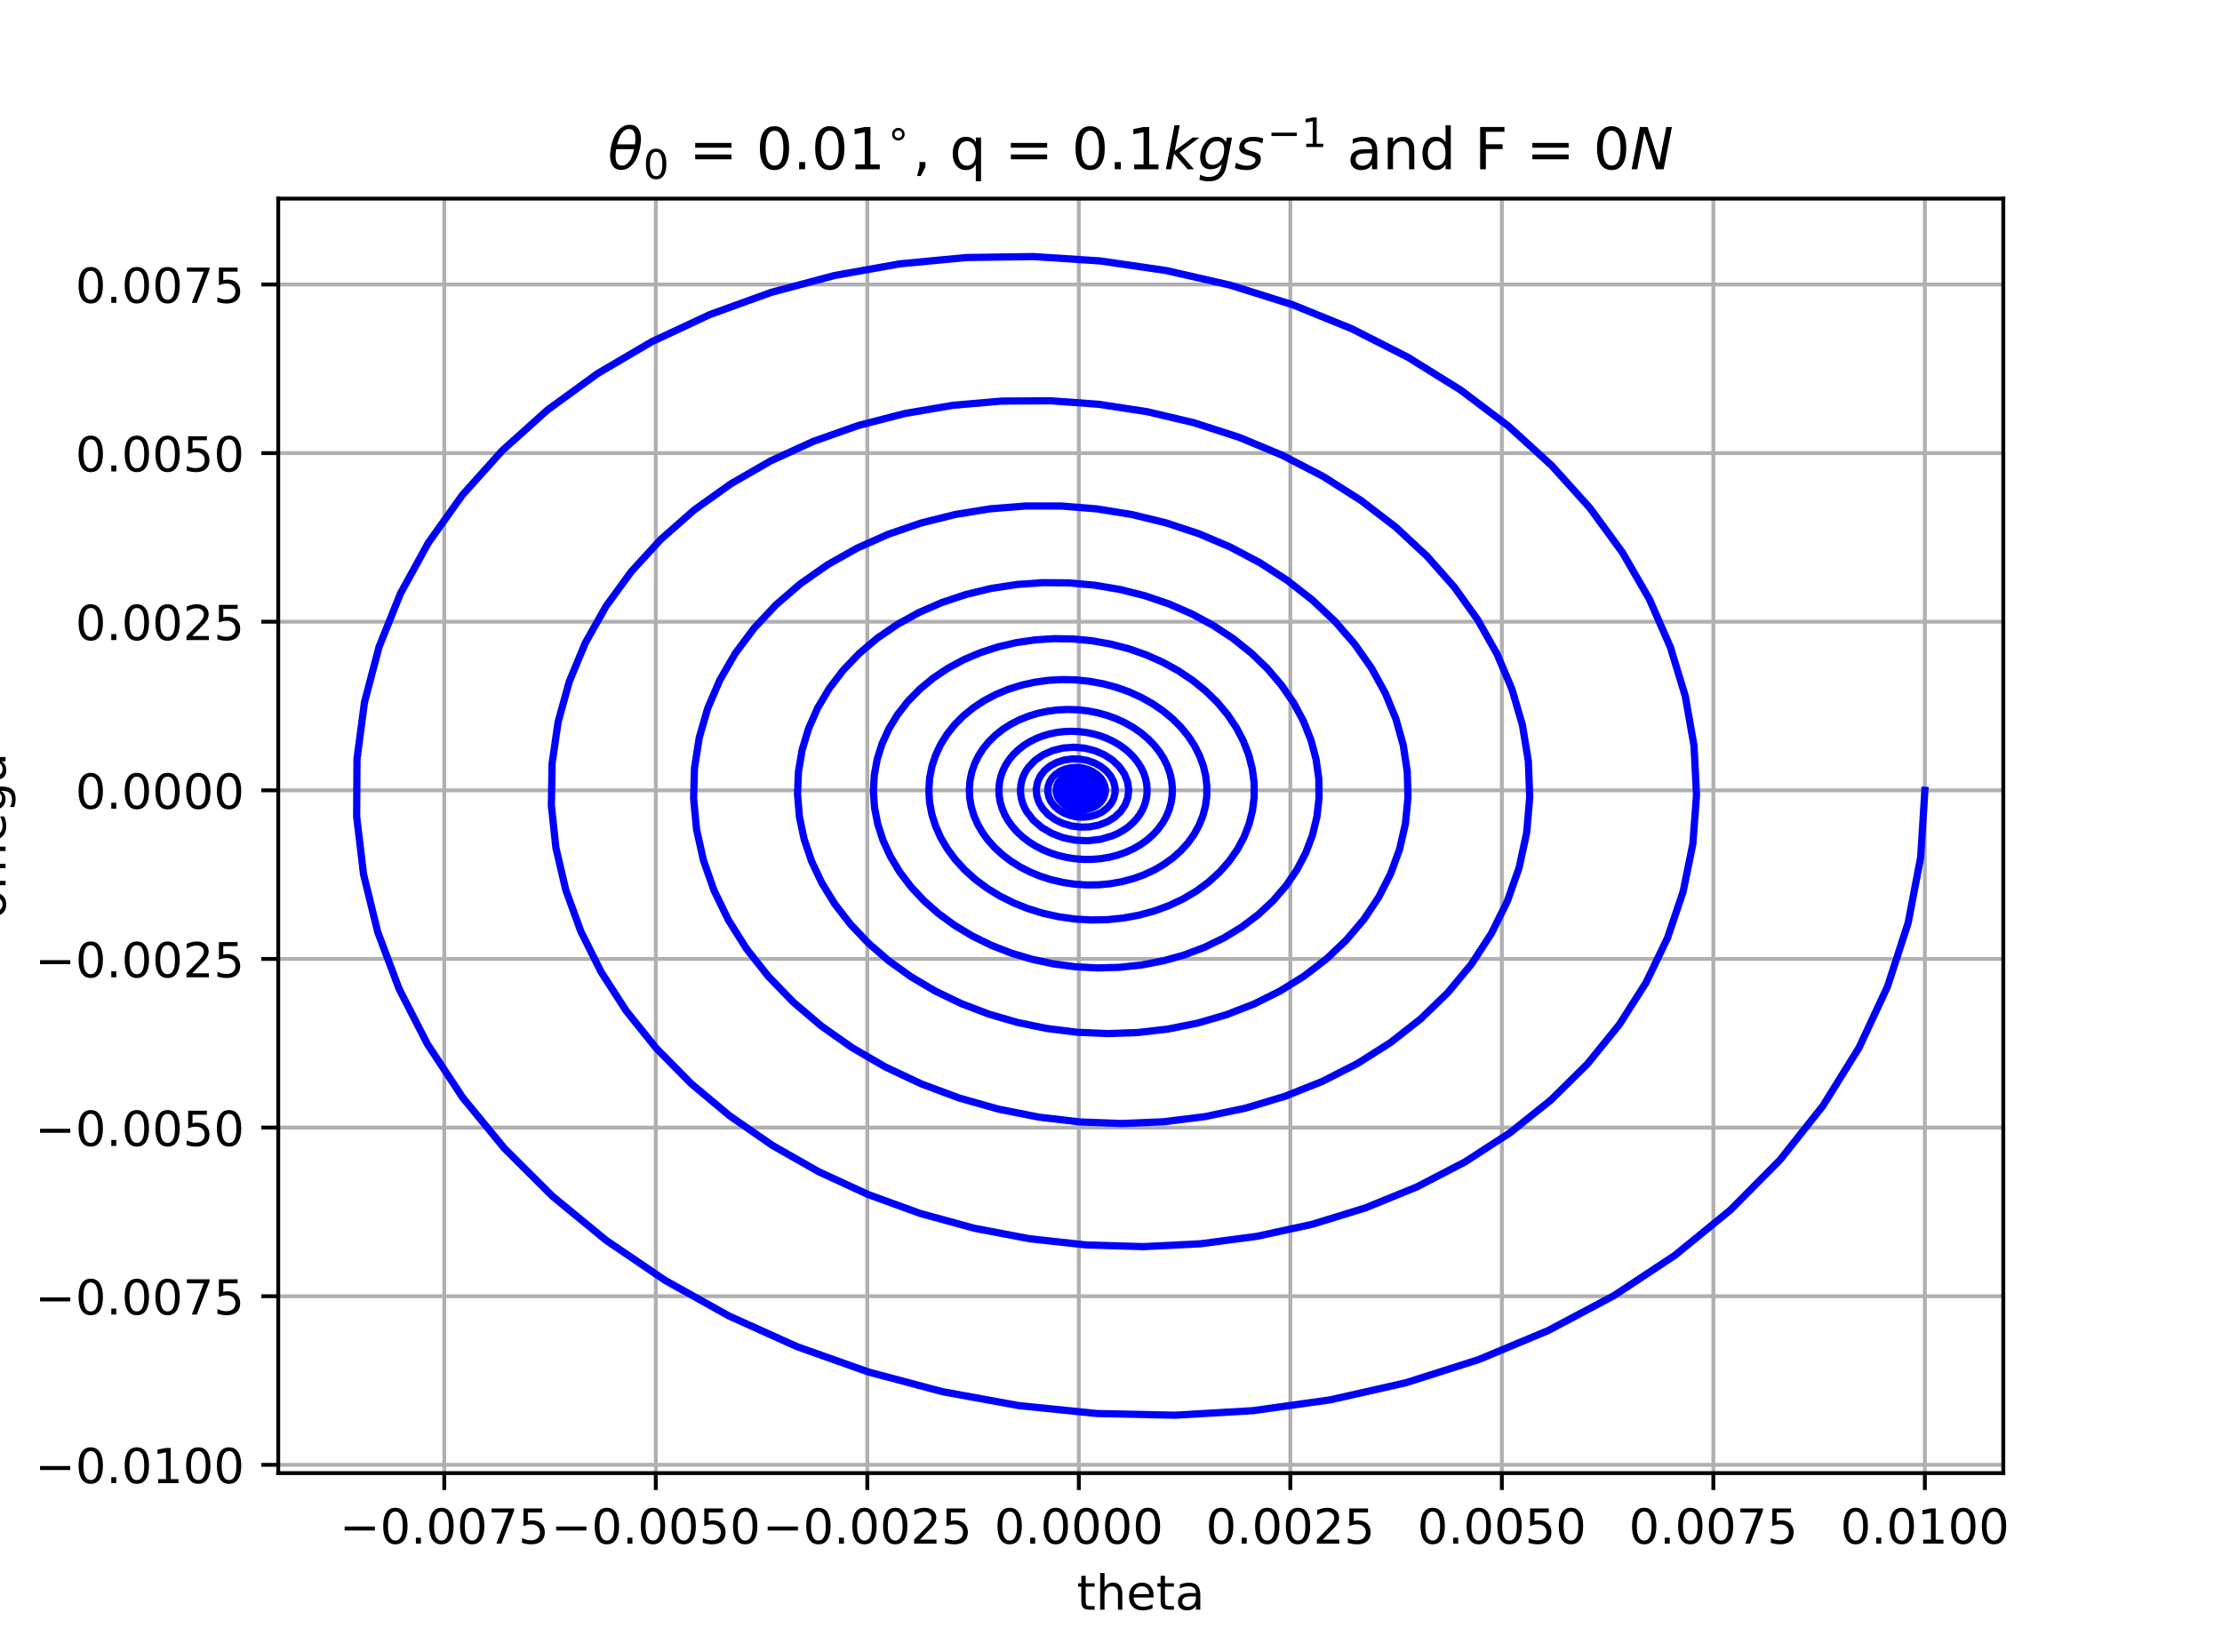 <?xml version="1.0" encoding="utf-8" standalone="no"?>
<!DOCTYPE svg PUBLIC "-//W3C//DTD SVG 1.1//EN"
  "http://www.w3.org/Graphics/SVG/1.1/DTD/svg11.dtd">
<!-- Created with matplotlib (http://matplotlib.org/) -->
<svg height="342pt" version="1.1" viewBox="0 0 460 342" width="460pt" xmlns="http://www.w3.org/2000/svg" xmlns:xlink="http://www.w3.org/1999/xlink">
 <defs>
  <style type="text/css">
*{stroke-linecap:butt;stroke-linejoin:round;}
  </style>
 </defs>
 <g id="figure_1">
  <g id="patch_1">
   <path d="M 0 342.72 
L 460.8 342.72 
L 460.8 0 
L 0 0 
z
" style="fill:#ffffff;"/>
  </g>
  <g id="axes_1">
   <g id="patch_2">
    <path d="M 57.6 305.021 
L 414.72 305.021 
L 414.72 41.126 
L 57.6 41.126 
z
" style="fill:#ffffff;"/>
   </g>
   <g id="matplotlib.axis_1">
    <g id="xtick_1">
     <g id="line2d_1">
      <path clip-path="url(#p3e832b984e)" d="M 91.976 305.021 
L 91.976 41.126 
" style="fill:none;stroke:#b0b0b0;stroke-linecap:square;stroke-width:0.8;"/>
     </g>
     <g id="line2d_2">
      <defs>
       <path d="M 0 0 
L 0 3.5 
" id="m79bc370fe0" style="stroke:#000000;stroke-width:0.8;"/>
      </defs>
      <g>
       <use style="stroke:#000000;stroke-width:0.8;" x="91.976" xlink:href="#m79bc370fe0" y="305.021"/>
      </g>
     </g>
     <g id="text_1">
      <!-- −0.0075 -->
      <defs>
       <path d="M 10.594 35.5 
L 73.188 35.5 
L 73.188 27.203 
L 10.594 27.203 
z
" id="DejaVuSans-2212"/>
       <path d="M 31.781 66.406 
Q 24.172 66.406 20.328 58.906 
Q 16.5 51.422 16.5 36.375 
Q 16.5 21.391 20.328 13.891 
Q 24.172 6.391 31.781 6.391 
Q 39.453 6.391 43.281 13.891 
Q 47.125 21.391 47.125 36.375 
Q 47.125 51.422 43.281 58.906 
Q 39.453 66.406 31.781 66.406 
M 31.781 74.219 
Q 44.047 74.219 50.516 64.516 
Q 56.984 54.828 56.984 36.375 
Q 56.984 17.969 50.516 8.266 
Q 44.047 -1.422 31.781 -1.422 
Q 19.531 -1.422 13.062 8.266 
Q 6.594 17.969 6.594 36.375 
Q 6.594 54.828 13.062 64.516 
Q 19.531 74.219 31.781 74.219 
" id="DejaVuSans-30"/>
       <path d="M 10.688 12.406 
L 21 12.406 
L 21 0 
L 10.688 0 
z
" id="DejaVuSans-2e"/>
       <path d="M 8.203 72.906 
L 55.078 72.906 
L 55.078 68.703 
L 28.609 0 
L 18.312 0 
L 43.219 64.594 
L 8.203 64.594 
z
" id="DejaVuSans-37"/>
       <path d="M 10.797 72.906 
L 49.516 72.906 
L 49.516 64.594 
L 19.828 64.594 
L 19.828 46.734 
Q 21.969 47.469 24.109 47.828 
Q 26.266 48.188 28.422 48.188 
Q 40.625 48.188 47.75 41.5 
Q 54.891 34.812 54.891 23.391 
Q 54.891 11.625 47.562 5.094 
Q 40.234 -1.422 26.906 -1.422 
Q 22.312 -1.422 17.547 -0.641 
Q 12.797 0.141 7.719 1.703 
L 7.719 11.625 
Q 12.109 9.234 16.797 8.062 
Q 21.484 6.891 26.703 6.891 
Q 35.156 6.891 40.078 11.328 
Q 45.016 15.766 45.016 23.391 
Q 45.016 31 40.078 35.438 
Q 35.156 39.891 26.703 39.891 
Q 22.75 39.891 18.812 39.016 
Q 14.891 38.141 10.797 36.281 
z
" id="DejaVuSans-35"/>
      </defs>
      <g transform="translate(70.291 319.619)scale(0.1 -0.1)">
       <use xlink:href="#DejaVuSans-2212"/>
       <use x="83.789" xlink:href="#DejaVuSans-30"/>
       <use x="147.412" xlink:href="#DejaVuSans-2e"/>
       <use x="179.199" xlink:href="#DejaVuSans-30"/>
       <use x="242.822" xlink:href="#DejaVuSans-30"/>
       <use x="306.445" xlink:href="#DejaVuSans-37"/>
       <use x="370.068" xlink:href="#DejaVuSans-35"/>
      </g>
     </g>
    </g>
    <g id="xtick_2">
     <g id="line2d_3">
      <path clip-path="url(#p3e832b984e)" d="M 135.764 305.021 
L 135.764 41.126 
" style="fill:none;stroke:#b0b0b0;stroke-linecap:square;stroke-width:0.8;"/>
     </g>
     <g id="line2d_4">
      <g>
       <use style="stroke:#000000;stroke-width:0.8;" x="135.764" xlink:href="#m79bc370fe0" y="305.021"/>
      </g>
     </g>
     <g id="text_2">
      <!-- −0.0050 -->
      <g transform="translate(114.078 319.619)scale(0.1 -0.1)">
       <use xlink:href="#DejaVuSans-2212"/>
       <use x="83.789" xlink:href="#DejaVuSans-30"/>
       <use x="147.412" xlink:href="#DejaVuSans-2e"/>
       <use x="179.199" xlink:href="#DejaVuSans-30"/>
       <use x="242.822" xlink:href="#DejaVuSans-30"/>
       <use x="306.445" xlink:href="#DejaVuSans-35"/>
       <use x="370.068" xlink:href="#DejaVuSans-30"/>
      </g>
     </g>
    </g>
    <g id="xtick_3">
     <g id="line2d_5">
      <path clip-path="url(#p3e832b984e)" d="M 179.551 305.021 
L 179.551 41.126 
" style="fill:none;stroke:#b0b0b0;stroke-linecap:square;stroke-width:0.8;"/>
     </g>
     <g id="line2d_6">
      <g>
       <use style="stroke:#000000;stroke-width:0.8;" x="179.551" xlink:href="#m79bc370fe0" y="305.021"/>
      </g>
     </g>
     <g id="text_3">
      <!-- −0.0025 -->
      <defs>
       <path d="M 19.188 8.297 
L 53.609 8.297 
L 53.609 0 
L 7.328 0 
L 7.328 8.297 
Q 12.938 14.109 22.625 23.891 
Q 32.328 33.688 34.812 36.531 
Q 39.547 41.844 41.422 45.531 
Q 43.312 49.219 43.312 52.781 
Q 43.312 58.594 39.234 62.25 
Q 35.156 65.922 28.609 65.922 
Q 23.969 65.922 18.812 64.312 
Q 13.672 62.703 7.812 59.422 
L 7.812 69.391 
Q 13.766 71.781 18.938 73 
Q 24.125 74.219 28.422 74.219 
Q 39.75 74.219 46.484 68.547 
Q 53.219 62.891 53.219 53.422 
Q 53.219 48.922 51.531 44.891 
Q 49.859 40.875 45.406 35.406 
Q 44.188 33.984 37.641 27.219 
Q 31.109 20.453 19.188 8.297 
" id="DejaVuSans-32"/>
      </defs>
      <g transform="translate(157.866 319.619)scale(0.1 -0.1)">
       <use xlink:href="#DejaVuSans-2212"/>
       <use x="83.789" xlink:href="#DejaVuSans-30"/>
       <use x="147.412" xlink:href="#DejaVuSans-2e"/>
       <use x="179.199" xlink:href="#DejaVuSans-30"/>
       <use x="242.822" xlink:href="#DejaVuSans-30"/>
       <use x="306.445" xlink:href="#DejaVuSans-32"/>
       <use x="370.068" xlink:href="#DejaVuSans-35"/>
      </g>
     </g>
    </g>
    <g id="xtick_4">
     <g id="line2d_7">
      <path clip-path="url(#p3e832b984e)" d="M 223.338 305.021 
L 223.338 41.126 
" style="fill:none;stroke:#b0b0b0;stroke-linecap:square;stroke-width:0.8;"/>
     </g>
     <g id="line2d_8">
      <g>
       <use style="stroke:#000000;stroke-width:0.8;" x="223.338" xlink:href="#m79bc370fe0" y="305.021"/>
      </g>
     </g>
     <g id="text_4">
      <!-- 0.0000 -->
      <g transform="translate(205.843 319.619)scale(0.1 -0.1)">
       <use xlink:href="#DejaVuSans-30"/>
       <use x="63.623" xlink:href="#DejaVuSans-2e"/>
       <use x="95.41" xlink:href="#DejaVuSans-30"/>
       <use x="159.033" xlink:href="#DejaVuSans-30"/>
       <use x="222.656" xlink:href="#DejaVuSans-30"/>
       <use x="286.279" xlink:href="#DejaVuSans-30"/>
      </g>
     </g>
    </g>
    <g id="xtick_5">
     <g id="line2d_9">
      <path clip-path="url(#p3e832b984e)" d="M 267.125 305.021 
L 267.125 41.126 
" style="fill:none;stroke:#b0b0b0;stroke-linecap:square;stroke-width:0.8;"/>
     </g>
     <g id="line2d_10">
      <g>
       <use style="stroke:#000000;stroke-width:0.8;" x="267.125" xlink:href="#m79bc370fe0" y="305.021"/>
      </g>
     </g>
     <g id="text_5">
      <!-- 0.0025 -->
      <g transform="translate(249.63 319.619)scale(0.1 -0.1)">
       <use xlink:href="#DejaVuSans-30"/>
       <use x="63.623" xlink:href="#DejaVuSans-2e"/>
       <use x="95.41" xlink:href="#DejaVuSans-30"/>
       <use x="159.033" xlink:href="#DejaVuSans-30"/>
       <use x="222.656" xlink:href="#DejaVuSans-32"/>
       <use x="286.279" xlink:href="#DejaVuSans-35"/>
      </g>
     </g>
    </g>
    <g id="xtick_6">
     <g id="line2d_11">
      <path clip-path="url(#p3e832b984e)" d="M 310.913 305.021 
L 310.913 41.126 
" style="fill:none;stroke:#b0b0b0;stroke-linecap:square;stroke-width:0.8;"/>
     </g>
     <g id="line2d_12">
      <g>
       <use style="stroke:#000000;stroke-width:0.8;" x="310.913" xlink:href="#m79bc370fe0" y="305.021"/>
      </g>
     </g>
     <g id="text_6">
      <!-- 0.0050 -->
      <g transform="translate(293.417 319.619)scale(0.1 -0.1)">
       <use xlink:href="#DejaVuSans-30"/>
       <use x="63.623" xlink:href="#DejaVuSans-2e"/>
       <use x="95.41" xlink:href="#DejaVuSans-30"/>
       <use x="159.033" xlink:href="#DejaVuSans-30"/>
       <use x="222.656" xlink:href="#DejaVuSans-35"/>
       <use x="286.279" xlink:href="#DejaVuSans-30"/>
      </g>
     </g>
    </g>
    <g id="xtick_7">
     <g id="line2d_13">
      <path clip-path="url(#p3e832b984e)" d="M 354.7 305.021 
L 354.7 41.126 
" style="fill:none;stroke:#b0b0b0;stroke-linecap:square;stroke-width:0.8;"/>
     </g>
     <g id="line2d_14">
      <g>
       <use style="stroke:#000000;stroke-width:0.8;" x="354.7" xlink:href="#m79bc370fe0" y="305.021"/>
      </g>
     </g>
     <g id="text_7">
      <!-- 0.0075 -->
      <g transform="translate(337.205 319.619)scale(0.1 -0.1)">
       <use xlink:href="#DejaVuSans-30"/>
       <use x="63.623" xlink:href="#DejaVuSans-2e"/>
       <use x="95.41" xlink:href="#DejaVuSans-30"/>
       <use x="159.033" xlink:href="#DejaVuSans-30"/>
       <use x="222.656" xlink:href="#DejaVuSans-37"/>
       <use x="286.279" xlink:href="#DejaVuSans-35"/>
      </g>
     </g>
    </g>
    <g id="xtick_8">
     <g id="line2d_15">
      <path clip-path="url(#p3e832b984e)" d="M 398.487 305.021 
L 398.487 41.126 
" style="fill:none;stroke:#b0b0b0;stroke-linecap:square;stroke-width:0.8;"/>
     </g>
     <g id="line2d_16">
      <g>
       <use style="stroke:#000000;stroke-width:0.8;" x="398.487" xlink:href="#m79bc370fe0" y="305.021"/>
      </g>
     </g>
     <g id="text_8">
      <!-- 0.0100 -->
      <defs>
       <path d="M 12.406 8.297 
L 28.516 8.297 
L 28.516 63.922 
L 10.984 60.406 
L 10.984 69.391 
L 28.422 72.906 
L 38.281 72.906 
L 38.281 8.297 
L 54.391 8.297 
L 54.391 0 
L 12.406 0 
z
" id="DejaVuSans-31"/>
      </defs>
      <g transform="translate(380.992 319.619)scale(0.1 -0.1)">
       <use xlink:href="#DejaVuSans-30"/>
       <use x="63.623" xlink:href="#DejaVuSans-2e"/>
       <use x="95.41" xlink:href="#DejaVuSans-30"/>
       <use x="159.033" xlink:href="#DejaVuSans-31"/>
       <use x="222.656" xlink:href="#DejaVuSans-30"/>
       <use x="286.279" xlink:href="#DejaVuSans-30"/>
      </g>
     </g>
    </g>
    <g id="text_9">
     <!-- theta -->
     <defs>
      <path d="M 18.312 70.219 
L 18.312 54.688 
L 36.812 54.688 
L 36.812 47.703 
L 18.312 47.703 
L 18.312 18.016 
Q 18.312 11.328 20.141 9.422 
Q 21.969 7.516 27.594 7.516 
L 36.812 7.516 
L 36.812 0 
L 27.594 0 
Q 17.188 0 13.234 3.875 
Q 9.281 7.766 9.281 18.016 
L 9.281 47.703 
L 2.688 47.703 
L 2.688 54.688 
L 9.281 54.688 
L 9.281 70.219 
z
" id="DejaVuSans-74"/>
      <path d="M 54.891 33.016 
L 54.891 0 
L 45.906 0 
L 45.906 32.719 
Q 45.906 40.484 42.875 44.328 
Q 39.844 48.188 33.797 48.188 
Q 26.516 48.188 22.312 43.547 
Q 18.109 38.922 18.109 30.906 
L 18.109 0 
L 9.078 0 
L 9.078 75.984 
L 18.109 75.984 
L 18.109 46.188 
Q 21.344 51.125 25.703 53.562 
Q 30.078 56 35.797 56 
Q 45.219 56 50.047 50.172 
Q 54.891 44.344 54.891 33.016 
" id="DejaVuSans-68"/>
      <path d="M 56.203 29.594 
L 56.203 25.203 
L 14.891 25.203 
Q 15.484 15.922 20.484 11.062 
Q 25.484 6.203 34.422 6.203 
Q 39.594 6.203 44.453 7.469 
Q 49.312 8.734 54.109 11.281 
L 54.109 2.781 
Q 49.266 0.734 44.188 -0.344 
Q 39.109 -1.422 33.891 -1.422 
Q 20.797 -1.422 13.156 6.188 
Q 5.516 13.812 5.516 26.812 
Q 5.516 40.234 12.766 48.109 
Q 20.016 56 32.328 56 
Q 43.359 56 49.781 48.891 
Q 56.203 41.797 56.203 29.594 
M 47.219 32.234 
Q 47.125 39.594 43.094 43.984 
Q 39.062 48.391 32.422 48.391 
Q 24.906 48.391 20.391 44.141 
Q 15.875 39.891 15.188 32.172 
z
" id="DejaVuSans-65"/>
      <path d="M 34.281 27.484 
Q 23.391 27.484 19.188 25 
Q 14.984 22.516 14.984 16.5 
Q 14.984 11.719 18.141 8.906 
Q 21.297 6.109 26.703 6.109 
Q 34.188 6.109 38.703 11.406 
Q 43.219 16.703 43.219 25.484 
L 43.219 27.484 
z
M 52.203 31.203 
L 52.203 0 
L 43.219 0 
L 43.219 8.297 
Q 40.141 3.328 35.547 0.953 
Q 30.953 -1.422 24.312 -1.422 
Q 15.922 -1.422 10.953 3.297 
Q 6 8.016 6 15.922 
Q 6 25.141 12.172 29.828 
Q 18.359 34.516 30.609 34.516 
L 43.219 34.516 
L 43.219 35.406 
Q 43.219 41.609 39.141 45 
Q 35.062 48.391 27.688 48.391 
Q 23 48.391 18.547 47.266 
Q 14.109 46.141 10.016 43.891 
L 10.016 52.203 
Q 14.938 54.109 19.578 55.047 
Q 24.219 56 28.609 56 
Q 40.484 56 46.344 49.844 
Q 52.203 43.703 52.203 31.203 
" id="DejaVuSans-61"/>
     </defs>
     <g transform="translate(222.93 333.297)scale(0.1 -0.1)">
      <use xlink:href="#DejaVuSans-74"/>
      <use x="39.209" xlink:href="#DejaVuSans-68"/>
      <use x="102.588" xlink:href="#DejaVuSans-65"/>
      <use x="164.111" xlink:href="#DejaVuSans-74"/>
      <use x="203.32" xlink:href="#DejaVuSans-61"/>
     </g>
    </g>
   </g>
   <g id="matplotlib.axis_2">
    <g id="ytick_1">
     <g id="line2d_17">
      <path clip-path="url(#p3e832b984e)" d="M 57.6 303.297 
L 414.72 303.297 
" style="fill:none;stroke:#b0b0b0;stroke-linecap:square;stroke-width:0.8;"/>
     </g>
     <g id="line2d_18">
      <defs>
       <path d="M 0 0 
L -3.5 0 
" id="m4ad621607d" style="stroke:#000000;stroke-width:0.8;"/>
      </defs>
      <g>
       <use style="stroke:#000000;stroke-width:0.8;" x="57.6" xlink:href="#m4ad621607d" y="303.297"/>
      </g>
     </g>
     <g id="text_10">
      <!-- −0.0100 -->
      <g transform="translate(7.23 307.096)scale(0.1 -0.1)">
       <use xlink:href="#DejaVuSans-2212"/>
       <use x="83.789" xlink:href="#DejaVuSans-30"/>
       <use x="147.412" xlink:href="#DejaVuSans-2e"/>
       <use x="179.199" xlink:href="#DejaVuSans-30"/>
       <use x="242.822" xlink:href="#DejaVuSans-31"/>
       <use x="306.445" xlink:href="#DejaVuSans-30"/>
       <use x="370.068" xlink:href="#DejaVuSans-30"/>
      </g>
     </g>
    </g>
    <g id="ytick_2">
     <g id="line2d_19">
      <path clip-path="url(#p3e832b984e)" d="M 57.6 268.384 
L 414.72 268.384 
" style="fill:none;stroke:#b0b0b0;stroke-linecap:square;stroke-width:0.8;"/>
     </g>
     <g id="line2d_20">
      <g>
       <use style="stroke:#000000;stroke-width:0.8;" x="57.6" xlink:href="#m4ad621607d" y="268.384"/>
      </g>
     </g>
     <g id="text_11">
      <!-- −0.0075 -->
      <g transform="translate(7.23 272.183)scale(0.1 -0.1)">
       <use xlink:href="#DejaVuSans-2212"/>
       <use x="83.789" xlink:href="#DejaVuSans-30"/>
       <use x="147.412" xlink:href="#DejaVuSans-2e"/>
       <use x="179.199" xlink:href="#DejaVuSans-30"/>
       <use x="242.822" xlink:href="#DejaVuSans-30"/>
       <use x="306.445" xlink:href="#DejaVuSans-37"/>
       <use x="370.068" xlink:href="#DejaVuSans-35"/>
      </g>
     </g>
    </g>
    <g id="ytick_3">
     <g id="line2d_21">
      <path clip-path="url(#p3e832b984e)" d="M 57.6 233.471 
L 414.72 233.471 
" style="fill:none;stroke:#b0b0b0;stroke-linecap:square;stroke-width:0.8;"/>
     </g>
     <g id="line2d_22">
      <g>
       <use style="stroke:#000000;stroke-width:0.8;" x="57.6" xlink:href="#m4ad621607d" y="233.471"/>
      </g>
     </g>
     <g id="text_12">
      <!-- −0.0050 -->
      <g transform="translate(7.23 237.27)scale(0.1 -0.1)">
       <use xlink:href="#DejaVuSans-2212"/>
       <use x="83.789" xlink:href="#DejaVuSans-30"/>
       <use x="147.412" xlink:href="#DejaVuSans-2e"/>
       <use x="179.199" xlink:href="#DejaVuSans-30"/>
       <use x="242.822" xlink:href="#DejaVuSans-30"/>
       <use x="306.445" xlink:href="#DejaVuSans-35"/>
       <use x="370.068" xlink:href="#DejaVuSans-30"/>
      </g>
     </g>
    </g>
    <g id="ytick_4">
     <g id="line2d_23">
      <path clip-path="url(#p3e832b984e)" d="M 57.6 198.557 
L 414.72 198.557 
" style="fill:none;stroke:#b0b0b0;stroke-linecap:square;stroke-width:0.8;"/>
     </g>
     <g id="line2d_24">
      <g>
       <use style="stroke:#000000;stroke-width:0.8;" x="57.6" xlink:href="#m4ad621607d" y="198.557"/>
      </g>
     </g>
     <g id="text_13">
      <!-- −0.0025 -->
      <g transform="translate(7.23 202.357)scale(0.1 -0.1)">
       <use xlink:href="#DejaVuSans-2212"/>
       <use x="83.789" xlink:href="#DejaVuSans-30"/>
       <use x="147.412" xlink:href="#DejaVuSans-2e"/>
       <use x="179.199" xlink:href="#DejaVuSans-30"/>
       <use x="242.822" xlink:href="#DejaVuSans-30"/>
       <use x="306.445" xlink:href="#DejaVuSans-32"/>
       <use x="370.068" xlink:href="#DejaVuSans-35"/>
      </g>
     </g>
    </g>
    <g id="ytick_5">
     <g id="line2d_25">
      <path clip-path="url(#p3e832b984e)" d="M 57.6 163.644 
L 414.72 163.644 
" style="fill:none;stroke:#b0b0b0;stroke-linecap:square;stroke-width:0.8;"/>
     </g>
     <g id="line2d_26">
      <g>
       <use style="stroke:#000000;stroke-width:0.8;" x="57.6" xlink:href="#m4ad621607d" y="163.644"/>
      </g>
     </g>
     <g id="text_14">
      <!-- 0.0000 -->
      <g transform="translate(15.609 167.444)scale(0.1 -0.1)">
       <use xlink:href="#DejaVuSans-30"/>
       <use x="63.623" xlink:href="#DejaVuSans-2e"/>
       <use x="95.41" xlink:href="#DejaVuSans-30"/>
       <use x="159.033" xlink:href="#DejaVuSans-30"/>
       <use x="222.656" xlink:href="#DejaVuSans-30"/>
       <use x="286.279" xlink:href="#DejaVuSans-30"/>
      </g>
     </g>
    </g>
    <g id="ytick_6">
     <g id="line2d_27">
      <path clip-path="url(#p3e832b984e)" d="M 57.6 128.731 
L 414.72 128.731 
" style="fill:none;stroke:#b0b0b0;stroke-linecap:square;stroke-width:0.8;"/>
     </g>
     <g id="line2d_28">
      <g>
       <use style="stroke:#000000;stroke-width:0.8;" x="57.6" xlink:href="#m4ad621607d" y="128.731"/>
      </g>
     </g>
     <g id="text_15">
      <!-- 0.0025 -->
      <g transform="translate(15.609 132.53)scale(0.1 -0.1)">
       <use xlink:href="#DejaVuSans-30"/>
       <use x="63.623" xlink:href="#DejaVuSans-2e"/>
       <use x="95.41" xlink:href="#DejaVuSans-30"/>
       <use x="159.033" xlink:href="#DejaVuSans-30"/>
       <use x="222.656" xlink:href="#DejaVuSans-32"/>
       <use x="286.279" xlink:href="#DejaVuSans-35"/>
      </g>
     </g>
    </g>
    <g id="ytick_7">
     <g id="line2d_29">
      <path clip-path="url(#p3e832b984e)" d="M 57.6 93.818 
L 414.72 93.818 
" style="fill:none;stroke:#b0b0b0;stroke-linecap:square;stroke-width:0.8;"/>
     </g>
     <g id="line2d_30">
      <g>
       <use style="stroke:#000000;stroke-width:0.8;" x="57.6" xlink:href="#m4ad621607d" y="93.818"/>
      </g>
     </g>
     <g id="text_16">
      <!-- 0.0050 -->
      <g transform="translate(15.609 97.617)scale(0.1 -0.1)">
       <use xlink:href="#DejaVuSans-30"/>
       <use x="63.623" xlink:href="#DejaVuSans-2e"/>
       <use x="95.41" xlink:href="#DejaVuSans-30"/>
       <use x="159.033" xlink:href="#DejaVuSans-30"/>
       <use x="222.656" xlink:href="#DejaVuSans-35"/>
       <use x="286.279" xlink:href="#DejaVuSans-30"/>
      </g>
     </g>
    </g>
    <g id="ytick_8">
     <g id="line2d_31">
      <path clip-path="url(#p3e832b984e)" d="M 57.6 58.905 
L 414.72 58.905 
" style="fill:none;stroke:#b0b0b0;stroke-linecap:square;stroke-width:0.8;"/>
     </g>
     <g id="line2d_32">
      <g>
       <use style="stroke:#000000;stroke-width:0.8;" x="57.6" xlink:href="#m4ad621607d" y="58.905"/>
      </g>
     </g>
     <g id="text_17">
      <!-- 0.0075 -->
      <g transform="translate(15.609 62.704)scale(0.1 -0.1)">
       <use xlink:href="#DejaVuSans-30"/>
       <use x="63.623" xlink:href="#DejaVuSans-2e"/>
       <use x="95.41" xlink:href="#DejaVuSans-30"/>
       <use x="159.033" xlink:href="#DejaVuSans-30"/>
       <use x="222.656" xlink:href="#DejaVuSans-37"/>
       <use x="286.279" xlink:href="#DejaVuSans-35"/>
      </g>
     </g>
    </g>
    <g id="text_18">
     <!-- omega -->
     <defs>
      <path d="M 30.609 48.391 
Q 23.391 48.391 19.188 42.75 
Q 14.984 37.109 14.984 27.297 
Q 14.984 17.484 19.156 11.844 
Q 23.344 6.203 30.609 6.203 
Q 37.797 6.203 41.984 11.859 
Q 46.188 17.531 46.188 27.297 
Q 46.188 37.016 41.984 42.703 
Q 37.797 48.391 30.609 48.391 
M 30.609 56 
Q 42.328 56 49.016 48.375 
Q 55.719 40.766 55.719 27.297 
Q 55.719 13.875 49.016 6.219 
Q 42.328 -1.422 30.609 -1.422 
Q 18.844 -1.422 12.172 6.219 
Q 5.516 13.875 5.516 27.297 
Q 5.516 40.766 12.172 48.375 
Q 18.844 56 30.609 56 
" id="DejaVuSans-6f"/>
      <path d="M 52 44.188 
Q 55.375 50.25 60.062 53.125 
Q 64.75 56 71.094 56 
Q 79.641 56 84.281 50.016 
Q 88.922 44.047 88.922 33.016 
L 88.922 0 
L 79.891 0 
L 79.891 32.719 
Q 79.891 40.578 77.094 44.375 
Q 74.312 48.188 68.609 48.188 
Q 61.625 48.188 57.562 43.547 
Q 53.516 38.922 53.516 30.906 
L 53.516 0 
L 44.484 0 
L 44.484 32.719 
Q 44.484 40.625 41.703 44.406 
Q 38.922 48.188 33.109 48.188 
Q 26.219 48.188 22.156 43.531 
Q 18.109 38.875 18.109 30.906 
L 18.109 0 
L 9.078 0 
L 9.078 54.688 
L 18.109 54.688 
L 18.109 46.188 
Q 21.188 51.219 25.484 53.609 
Q 29.781 56 35.688 56 
Q 41.656 56 45.828 52.969 
Q 50 49.953 52 44.188 
" id="DejaVuSans-6d"/>
      <path d="M 45.406 27.984 
Q 45.406 37.75 41.375 43.109 
Q 37.359 48.484 30.078 48.484 
Q 22.859 48.484 18.828 43.109 
Q 14.797 37.75 14.797 27.984 
Q 14.797 18.266 18.828 12.891 
Q 22.859 7.516 30.078 7.516 
Q 37.359 7.516 41.375 12.891 
Q 45.406 18.266 45.406 27.984 
M 54.391 6.781 
Q 54.391 -7.172 48.188 -13.984 
Q 42 -20.797 29.203 -20.797 
Q 24.469 -20.797 20.266 -20.094 
Q 16.062 -19.391 12.109 -17.922 
L 12.109 -9.188 
Q 16.062 -11.328 19.922 -12.344 
Q 23.781 -13.375 27.781 -13.375 
Q 36.625 -13.375 41.016 -8.766 
Q 45.406 -4.156 45.406 5.172 
L 45.406 9.625 
Q 42.625 4.781 38.281 2.391 
Q 33.938 0 27.875 0 
Q 17.828 0 11.672 7.656 
Q 5.516 15.328 5.516 27.984 
Q 5.516 40.672 11.672 48.328 
Q 17.828 56 27.875 56 
Q 33.938 56 38.281 53.609 
Q 42.625 51.219 45.406 46.391 
L 45.406 54.688 
L 54.391 54.688 
z
" id="DejaVuSans-67"/>
     </defs>
     <g transform="translate(1.15 190.318)rotate(-90)scale(0.1 -0.1)">
      <use xlink:href="#DejaVuSans-6f"/>
      <use x="61.182" xlink:href="#DejaVuSans-6d"/>
      <use x="158.594" xlink:href="#DejaVuSans-65"/>
      <use x="220.117" xlink:href="#DejaVuSans-67"/>
      <use x="283.594" xlink:href="#DejaVuSans-61"/>
     </g>
    </g>
   </g>
   <g id="line2d_33">
    <path clip-path="url(#p3e832b984e)" d="M 398.487 163.644 
L 397.615 177.518 
L 395.019 191.116 
L 390.741 204.305 
L 384.841 216.959 
L 377.394 228.956 
L 368.489 240.185 
L 358.229 250.541 
L 346.73 259.93 
L 334.119 268.268 
L 320.531 275.483 
L 306.112 281.513 
L 291.014 286.312 
L 275.393 289.843 
L 259.41 292.084 
L 243.227 293.026 
L 227.007 292.671 
L 210.913 291.037 
L 195.102 288.153 
L 179.729 284.059 
L 164.943 278.809 
L 150.884 272.466 
L 137.686 265.104 
L 125.471 256.806 
L 114.351 247.664 
L 104.425 237.778 
L 95.781 227.253 
L 88.49 216.2 
L 82.614 204.735 
L 78.195 192.975 
L 75.263 181.041 
L 73.833 169.052 
L 73.903 157.129 
L 75.459 145.39 
L 78.47 133.948 
L 82.892 122.916 
L 88.666 112.399 
L 95.722 102.495 
L 103.976 93.299 
L 113.335 84.893 
L 123.695 77.354 
L 134.943 70.748 
L 146.958 65.132 
L 159.613 60.551 
L 172.775 57.041 
L 186.309 54.626 
L 200.077 53.319 
L 213.939 53.122 
L 227.757 54.026 
L 241.393 56.01 
L 254.714 59.046 
L 267.59 63.091 
L 279.898 68.096 
L 291.522 74.002 
L 302.351 80.74 
L 312.287 88.235 
L 321.24 96.405 
L 329.13 105.163 
L 335.89 114.415 
L 341.463 124.065 
L 345.807 134.012 
L 348.889 144.155 
L 350.692 154.39 
L 351.211 164.616 
L 350.453 174.731 
L 348.438 184.634 
L 345.2 194.23 
L 340.782 203.427 
L 335.24 212.137 
L 328.641 220.277 
L 321.06 227.774 
L 312.583 234.558 
L 303.303 240.57 
L 293.32 245.756 
L 282.741 250.075 
L 271.676 253.491 
L 260.241 255.98 
L 248.552 257.526 
L 236.729 258.123 
L 224.891 257.775 
L 213.155 256.494 
L 201.637 254.302 
L 190.449 251.231 
L 179.7 247.32 
L 169.491 242.615 
L 159.92 237.172 
L 151.075 231.052 
L 143.036 224.322 
L 135.875 217.057 
L 129.656 209.332 
L 124.43 201.23 
L 120.24 192.835 
L 117.116 184.233 
L 115.08 175.512 
L 114.14 166.759 
L 114.296 158.063 
L 115.534 149.509 
L 117.832 141.181 
L 121.157 133.158 
L 125.464 125.519 
L 130.702 118.335 
L 136.809 111.673 
L 143.715 105.594 
L 151.344 100.153 
L 159.614 95.397 
L 168.434 91.367 
L 177.713 88.096 
L 187.354 85.609 
L 197.256 83.923 
L 207.319 83.046 
L 217.441 82.979 
L 227.521 83.715 
L 237.459 85.238 
L 247.158 87.526 
L 256.523 90.548 
L 265.466 94.267 
L 273.9 98.639 
L 281.748 103.613 
L 288.936 109.136 
L 295.401 115.145 
L 301.085 121.576 
L 305.94 128.362 
L 309.924 135.431 
L 313.008 142.711 
L 315.17 150.126 
L 316.397 157.602 
L 316.687 165.063 
L 316.045 172.436 
L 314.488 179.648 
L 312.04 186.63 
L 308.734 193.313 
L 304.612 199.635 
L 299.723 205.536 
L 294.123 210.962 
L 287.875 215.863 
L 281.047 220.196 
L 273.714 223.924 
L 265.952 227.015 
L 257.844 229.446 
L 249.474 231.197 
L 240.927 232.26 
L 232.29 232.63 
L 223.65 232.31 
L 215.093 231.311 
L 206.703 229.648 
L 198.562 227.346 
L 190.748 224.433 
L 183.336 220.945 
L 176.396 216.922 
L 169.991 212.409 
L 164.181 207.456 
L 159.017 202.117 
L 154.544 196.448 
L 150.799 190.509 
L 147.813 184.363 
L 145.608 178.071 
L 144.197 171.699 
L 143.588 165.31 
L 143.778 158.968 
L 144.756 152.736 
L 146.507 146.674 
L 149.004 140.841 
L 152.215 135.293 
L 156.102 130.082 
L 160.619 125.257 
L 165.714 120.861 
L 171.332 116.935 
L 177.41 113.512 
L 183.885 110.622 
L 190.688 108.288 
L 197.748 106.527 
L 204.992 105.352 
L 212.347 104.768 
L 219.737 104.776 
L 227.09 105.368 
L 234.332 106.535 
L 241.393 108.257 
L 248.204 110.514 
L 254.7 113.276 
L 260.82 116.511 
L 266.506 120.183 
L 271.706 124.251 
L 276.374 128.67 
L 280.467 133.392 
L 283.952 138.369 
L 286.799 143.547 
L 288.987 148.874 
L 290.501 154.294 
L 291.331 159.754 
L 291.477 165.198 
L 290.945 170.572 
L 289.745 175.824 
L 287.896 180.902 
L 285.425 185.758 
L 282.36 190.347 
L 278.739 194.624 
L 274.603 198.55 
L 269.999 202.09 
L 264.976 205.213 
L 259.59 207.891 
L 253.896 210.103 
L 247.955 211.83 
L 241.829 213.061 
L 235.58 213.789 
L 229.271 214.011 
L 222.966 213.73 
L 216.727 212.953 
L 210.616 211.694 
L 204.693 209.97 
L 199.014 207.802 
L 193.633 205.216 
L 188.601 202.243 
L 183.965 198.916 
L 179.766 195.271 
L 176.043 191.348 
L 172.826 187.189 
L 170.144 182.836 
L 168.018 178.337 
L 166.463 173.735 
L 165.489 169.08 
L 165.1 164.416 
L 165.294 159.792 
L 166.063 155.251 
L 167.394 150.84 
L 169.268 146.599 
L 171.661 142.57 
L 174.544 138.791 
L 177.883 135.297 
L 181.642 132.119 
L 185.777 129.287 
L 190.245 126.824 
L 194.998 124.752 
L 199.985 123.087 
L 205.155 121.842 
L 210.454 121.025 
L 215.828 120.64 
L 221.223 120.686 
L 226.586 121.16 
L 231.864 122.051 
L 237.004 123.346 
L 241.957 125.03 
L 246.675 127.081 
L 251.115 129.474 
L 255.234 132.184 
L 258.995 135.18 
L 262.364 138.429 
L 265.311 141.896 
L 267.812 145.545 
L 269.845 149.338 
L 271.396 153.235 
L 272.454 157.197 
L 273.012 161.184 
L 273.072 165.156 
L 272.636 169.073 
L 271.714 172.897 
L 270.32 176.59 
L 268.473 180.119 
L 266.195 183.448 
L 263.515 186.548 
L 260.461 189.389 
L 257.068 191.945 
L 253.374 194.195 
L 249.418 196.118 
L 245.242 197.7 
L 240.89 198.927 
L 236.406 199.791 
L 231.837 200.287 
L 227.229 200.414 
L 222.629 200.174 
L 218.081 199.573 
L 213.63 198.62 
L 209.321 197.33 
L 205.194 195.717 
L 201.288 193.801 
L 197.64 191.605 
L 194.284 189.152 
L 191.251 186.47 
L 188.567 183.588 
L 186.255 180.537 
L 184.335 177.347 
L 182.822 174.053 
L 181.727 170.689 
L 181.056 167.287 
L 180.813 163.884 
L 180.995 160.512 
L 181.596 157.204 
L 182.606 153.994 
L 184.011 150.912 
L 185.794 147.986 
L 187.932 145.246 
L 190.4 142.716 
L 193.172 140.419 
L 196.216 138.376 
L 199.5 136.604 
L 202.987 135.119 
L 206.643 133.933 
L 210.428 133.053 
L 214.304 132.487 
L 218.231 132.236 
L 222.17 132.3 
L 226.081 132.675 
L 229.926 133.354 
L 233.667 134.328 
L 237.268 135.583 
L 240.695 137.105 
L 243.916 138.876 
L 246.899 140.875 
L 249.619 143.081 
L 252.05 145.469 
L 254.172 148.015 
L 255.965 150.69 
L 257.417 153.468 
L 258.515 156.319 
L 259.253 159.215 
L 259.626 162.126 
L 259.634 165.023 
L 259.282 167.877 
L 258.575 170.661 
L 257.525 173.348 
L 256.146 175.911 
L 254.454 178.327 
L 252.47 180.573 
L 250.216 182.628 
L 247.716 184.474 
L 245 186.094 
L 242.095 187.475 
L 239.032 188.605 
L 235.844 189.476 
L 232.563 190.082 
L 229.223 190.418 
L 225.858 190.485 
L 222.501 190.284 
L 219.186 189.82 
L 215.945 189.101 
L 212.81 188.136 
L 209.811 186.937 
L 206.976 185.518 
L 204.332 183.895 
L 201.904 182.088 
L 199.712 180.115 
L 197.778 177.998 
L 196.117 175.759 
L 194.743 173.422 
L 193.667 171.011 
L 192.897 168.551 
L 192.437 166.067 
L 192.289 163.583 
L 192.452 161.124 
L 192.919 158.715 
L 193.685 156.379 
L 194.738 154.139 
L 196.065 152.015 
L 197.649 150.028 
L 199.474 148.196 
L 201.517 146.536 
L 203.758 145.063 
L 206.17 143.789 
L 208.73 142.726 
L 211.409 141.88 
L 214.18 141.26 
L 217.015 140.868 
L 219.884 140.707 
L 222.759 140.776 
L 225.611 141.071 
L 228.412 141.588 
L 231.135 142.319 
L 233.754 143.254 
L 236.242 144.384 
L 238.578 145.693 
L 240.739 147.168 
L 242.705 148.792 
L 244.459 150.548 
L 245.986 152.416 
L 247.272 154.377 
L 248.307 156.411 
L 249.084 158.497 
L 249.597 160.613 
L 249.844 162.738 
L 249.825 164.852 
L 249.543 166.932 
L 249.003 168.958 
L 248.213 170.912 
L 247.183 172.774 
L 245.927 174.527 
L 244.459 176.154 
L 242.795 177.64 
L 240.954 178.972 
L 238.957 180.139 
L 236.824 181.13 
L 234.578 181.938 
L 232.242 182.555 
L 229.842 182.978 
L 227.4 183.205 
L 224.943 183.235 
L 222.494 183.07 
L 220.078 182.714 
L 217.718 182.171 
L 215.438 181.449 
L 213.259 180.558 
L 211.201 179.507 
L 209.285 178.309 
L 207.528 176.978 
L 205.945 175.526 
L 204.552 173.971 
L 203.358 172.329 
L 202.376 170.617 
L 201.611 168.853 
L 201.071 167.054 
L 200.757 165.239 
L 200.67 163.427 
L 200.81 161.635 
L 201.173 159.88 
L 201.752 158.18 
L 202.541 156.552 
L 203.528 155.011 
L 204.702 153.57 
L 206.05 152.244 
L 207.557 151.045 
L 209.205 149.983 
L 210.978 149.067 
L 212.856 148.305 
L 214.819 147.704 
L 216.848 147.267 
L 218.921 146.997 
L 221.017 146.895 
L 223.115 146.961 
L 225.195 147.192 
L 227.236 147.585 
L 229.217 148.133 
L 231.121 148.83 
L 232.928 149.668 
L 234.621 150.636 
L 236.186 151.723 
L 237.607 152.919 
L 238.873 154.209 
L 239.971 155.58 
L 240.893 157.018 
L 241.631 158.508 
L 242.18 160.033 
L 242.536 161.579 
L 242.698 163.131 
L 242.665 164.672 
L 242.441 166.188 
L 242.029 167.663 
L 241.435 169.083 
L 240.667 170.436 
L 239.735 171.707 
L 238.648 172.886 
L 237.421 173.961 
L 236.065 174.922 
L 234.597 175.762 
L 233.031 176.473 
L 231.384 177.05 
L 229.674 177.487 
L 227.917 177.782 
L 226.133 177.934 
L 224.338 177.943 
L 222.552 177.809 
L 220.791 177.535 
L 219.073 177.126 
L 217.414 176.587 
L 215.831 175.925 
L 214.339 175.147 
L 212.95 174.263 
L 211.679 173.281 
L 210.536 172.214 
L 209.532 171.072 
L 208.675 169.868 
L 207.973 168.614 
L 207.43 167.322 
L 207.051 166.008 
L 206.838 164.682 
L 206.791 163.36 
L 206.909 162.053 
L 207.189 160.776 
L 207.627 159.539 
L 208.216 158.356 
L 208.951 157.237 
L 209.821 156.193 
L 210.816 155.233 
L 211.927 154.367 
L 213.14 153.601 
L 214.442 152.943 
L 215.819 152.398 
L 217.258 151.97 
L 218.743 151.663 
L 220.259 151.477 
L 221.79 151.415 
L 223.321 151.475 
L 224.838 151.655 
L 226.324 151.952 
L 227.766 152.363 
L 229.149 152.882 
L 230.461 153.503 
L 231.689 154.219 
L 232.822 155.021 
L 233.849 155.901 
L 234.762 156.849 
L 235.552 157.855 
L 236.212 158.909 
L 236.738 159.999 
L 237.126 161.115 
L 237.372 162.245 
L 237.477 163.377 
L 237.439 164.501 
L 237.262 165.606 
L 236.949 166.679 
L 236.503 167.712 
L 235.93 168.694 
L 235.238 169.616 
L 234.435 170.47 
L 233.529 171.247 
L 232.531 171.941 
L 231.452 172.545 
L 230.302 173.055 
L 227.843 173.776 
L 225.254 174.083 
L 222.64 173.971 
L 220.106 173.454 
L 217.75 172.56 
L 215.661 171.331 
L 213.917 169.824 
L 212.579 168.102 
L 212.077 167.184 
L 211.692 166.239 
L 211.427 165.278 
L 211.283 164.31 
L 211.26 163.345 
L 211.357 162.393 
L 211.573 161.462 
L 211.903 160.563 
L 212.344 159.703 
L 212.89 158.891 
L 214.27 157.44 
L 215.98 156.262 
L 217.947 155.4 
L 220.088 154.88 
L 222.315 154.716 
L 224.538 154.908 
L 226.669 155.441 
L 228.627 156.287 
L 230.338 157.407 
L 231.738 158.751 
L 232.779 160.262 
L 233.426 161.876 
L 233.663 163.528 
L 233.487 165.152 
L 232.914 166.684 
L 231.974 168.066 
L 230.712 169.246 
L 229.184 170.182 
L 227.455 170.84 
L 225.598 171.202 
L 223.689 171.258 
L 221.804 171.013 
L 220.016 170.481 
L 218.395 169.69 
L 217.001 168.676 
L 215.885 167.484 
L 215.086 166.163 
L 214.628 164.769 
L 214.523 163.359 
L 214.768 161.987 
L 215.346 160.709 
L 216.229 159.571 
L 217.375 158.617 
L 218.733 157.88 
L 220.247 157.385 
L 221.852 157.148 
L 223.484 157.171 
L 225.079 157.45 
L 226.572 157.967 
L 227.909 158.699 
L 229.039 159.611 
L 229.921 160.664 
L 230.526 161.814 
L 230.835 163.014 
L 230.842 164.215 
L 230.552 165.369 
L 229.984 166.432 
L 229.164 167.365 
L 228.131 168.132 
L 226.929 168.706 
L 225.609 169.069 
L 224.225 169.211 
L 222.834 169.131 
L 221.491 168.835 
L 220.247 168.34 
L 219.149 167.67 
L 218.239 166.854 
L 217.548 165.928 
L 217.1 164.929 
L 216.906 163.9 
L 216.971 162.881 
L 217.285 161.913 
L 217.832 161.032 
L 218.586 160.271 
L 219.512 159.659 
L 220.571 159.216 
L 221.719 158.957 
L 222.907 158.888 
L 224.089 159.009 
L 225.218 159.309 
L 226.25 159.776 
L 227.147 160.385 
L 227.876 161.111 
L 228.411 161.923 
L 228.735 162.786 
L 228.839 163.667 
L 228.725 164.529 
L 228.4 165.339 
L 227.881 166.066 
L 227.194 166.683 
L 226.368 167.167 
L 225.439 167.504 
L 224.445 167.681 
L 223.427 167.695 
L 222.426 167.549 
L 221.481 167.252 
L 220.628 166.818 
L 219.898 166.267 
L 219.319 165.624 
L 218.911 164.916 
L 218.685 164.171 
L 218.647 163.42 
L 218.795 162.693 
L 219.12 162.018 
L 219.605 161.421 
L 220.227 160.923 
L 220.96 160.543 
L 222.198 160.218 
L 223.499 160.205 
L 224.748 160.495 
L 225.836 161.053 
L 226.672 161.823 
L 227.055 162.418 
L 227.284 163.049 
L 227.352 163.692 
L 227.261 164.319 
L 227.017 164.908 
L 226.632 165.435 
L 225.832 166.068 
L 224.836 166.469 
L 223.738 166.61 
L 222.638 166.485 
L 221.631 166.114 
L 220.805 165.537 
L 220.226 164.81 
L 219.938 164.002 
L 219.958 163.186 
L 220.275 162.435 
L 220.852 161.813 
L 221.631 161.37 
L 222.537 161.141 
L 223.487 161.138 
L 224.395 161.357 
L 225.184 161.77 
L 225.786 162.336 
L 226.156 163 
L 226.266 163.702 
L 226.116 164.377 
L 225.725 164.968 
L 225.136 165.425 
L 224.406 165.712 
L 223.604 165.808 
L 222.802 165.711 
L 222.071 165.435 
L 221.473 165.009 
L 221.057 164.476 
L 220.854 163.886 
L 220.876 163.291 
L 221.114 162.746 
L 221.541 162.295 
L 222.113 161.977 
L 222.776 161.815 
L 223.696 161.856 
L 224.524 162.173 
L 225.136 162.705 
L 225.4 163.191 
L 225.474 163.703 
L 225.358 164.194 
L 225.068 164.623 
L 224.634 164.953 
L 223.906 165.195 
L 223.12 165.188 
L 222.398 164.942 
L 221.85 164.505 
L 221.553 163.952 
L 221.545 163.373 
L 221.815 162.859 
L 222.31 162.486 
L 222.945 162.308 
L 223.615 162.343 
L 224.216 162.579 
L 224.658 162.97 
L 224.878 163.45 
L 224.851 163.941 
L 224.591 164.367 
L 224.147 164.665 
L 223.595 164.792 
L 223.026 164.737 
L 222.422 164.438 
L 222.113 164.067 
L 222.007 163.645 
L 222.11 163.24 
L 222.399 162.913 
L 222.942 162.685 
L 223.552 162.698 
L 224.081 162.936 
L 224.407 163.331 
L 224.462 163.782 
L 224.246 164.178 
L 223.823 164.427 
L 223.305 164.477 
L 222.821 164.326 
L 222.483 164.019 
L 222.367 163.637 
L 222.488 163.276 
L 222.806 163.021 
L 223.236 162.927 
L 223.747 163.044 
L 224.089 163.359 
L 224.166 163.686 
L 224.042 163.988 
L 223.685 164.218 
L 223.231 164.24 
L 222.84 164.058 
L 222.641 163.747 
L 222.69 163.419 
L 222.956 163.187 
L 223.336 163.123 
L 223.743 163.274 
L 223.939 163.583 
L 223.878 163.859 
L 223.637 164.046 
L 223.255 164.077 
L 222.936 163.909 
L 222.821 163.632 
L 222.95 163.38 
L 223.245 163.264 
L 223.602 163.352 
L 223.777 163.603 
L 223.708 163.833 
L 223.436 163.967 
L 223.096 163.883 
L 222.962 163.663 
L 223.057 163.449 
L 223.344 163.368 
L 223.602 163.494 
L 223.646 163.718 
L 223.463 163.87 
L 223.181 163.831 
L 223.063 163.632 
L 223.175 163.473 
L 223.443 163.468 
L 223.574 163.647 
L 223.466 163.797 
L 223.219 163.779 
L 223.143 163.601 
L 223.292 163.496 
L 223.492 163.581 
L 223.456 163.743 
L 223.249 163.742 
L 223.207 163.589 
L 223.215 163.58 
L 223.387 163.546 
L 223.457 163.679 
L 223.453 163.688 
L 223.29 163.725 
L 223.238 163.61 
L 223.255 163.589 
L 223.413 163.599 
L 223.405 163.694 
L 223.368 163.711 
L 223.259 163.655 
L 223.266 163.618 
L 223.379 163.599 
L 223.398 163.617 
L 223.382 163.685 
L 223.316 163.689 
L 223.283 163.628 
L 223.351 163.603 
L 223.351 163.603 
L 223.387 163.653 
L 223.329 163.68 
L 223.329 163.68 
L 223.296 163.638 
L 223.344 163.613 
L 223.344 163.613 
L 223.374 163.651 
L 223.331 163.671 
L 223.331 163.671 
L 223.307 163.637 
L 223.343 163.621 
L 223.343 163.621 
L 223.366 163.649 
L 223.333 163.665 
L 223.333 163.665 
L 223.313 163.639 
L 223.341 163.626 
L 223.341 163.626 
L 223.36 163.648 
L 223.335 163.661 
L 223.335 163.661 
L 223.319 163.641 
L 223.342 163.63 
L 223.342 163.63 
L 223.355 163.648 
L 223.336 163.657 
L 223.336 163.657 
L 223.323 163.642 
L 223.341 163.633 
L 223.341 163.633 
L 223.352 163.647 
L 223.335 163.654 
L 223.335 163.654 
L 223.326 163.642 
L 223.34 163.635 
L 223.34 163.635 
L 223.349 163.646 
L 223.336 163.652 
L 223.336 163.652 
L 223.329 163.643 
L 223.34 163.638 
L 223.34 163.638 
L 223.346 163.646 
L 223.337 163.65 
L 223.337 163.65 
L 223.332 163.643 
L 223.339 163.64 
L 223.339 163.64 
L 223.343 163.645 
L 223.337 163.648 
L 223.337 163.648 
L 223.334 163.643 
L 223.339 163.641 
L 223.339 163.641 
L 223.342 163.645 
L 223.338 163.647 
L 223.338 163.647 
L 223.335 163.644 
L 223.339 163.642 
L 223.339 163.642 
L 223.341 163.645 
L 223.338 163.646 
L 223.338 163.646 
L 223.336 163.644 
L 223.339 163.643 
L 223.339 163.643 
L 223.34 163.645 
L 223.338 163.646 
L 223.338 163.646 
L 223.337 163.644 
L 223.338 163.643 
L 223.338 163.643 
L 223.339 163.645 
L 223.338 163.645 
L 223.338 163.645 
L 223.337 163.644 
L 223.338 163.644 
L 223.338 163.644 
L 223.339 163.644 
L 223.338 163.645 
L 223.338 163.645 
L 223.337 163.644 
L 223.338 163.644 
L 223.338 163.644 
L 223.339 163.644 
L 223.338 163.645 
L 223.338 163.645 
L 223.338 163.644 
L 223.338 163.644 
L 223.338 163.644 
L 223.339 163.644 
L 223.338 163.645 
L 223.338 163.645 
L 223.338 163.644 
L 223.338 163.644 
L 223.338 163.644 
L 223.338 163.644 
L 223.338 163.644 
L 223.338 163.644 
L 223.338 163.644 
L 223.338 163.644 
L 223.338 163.644 
L 223.338 163.644 
L 223.338 163.644 
L 223.338 163.644 
L 223.338 163.644 
L 223.338 163.644 
L 223.338 163.644 
L 223.338 163.644 
L 223.338 163.644 
L 223.338 163.644 
L 223.338 163.644 
L 223.338 163.644 
L 223.338 163.644 
L 223.338 163.644 
L 223.338 163.644 
L 223.338 163.644 
L 223.338 163.644 
L 223.338 163.644 
L 223.338 163.644 
L 223.338 163.644 
L 223.338 163.644 
L 223.338 163.644 
L 223.338 163.644 
L 223.338 163.644 
L 223.338 163.644 
L 223.338 163.644 
L 223.338 163.644 
L 223.338 163.644 
L 223.338 163.644 
L 223.338 163.644 
L 223.338 163.644 
L 223.338 163.644 
L 223.338 163.644 
L 223.338 163.644 
L 223.338 163.644 
L 223.338 163.644 
L 223.338 163.644 
L 223.338 163.644 
L 223.338 163.644 
" style="fill:none;stroke:#0000ff;stroke-linecap:square;stroke-width:1.5;"/>
   </g>
   <g id="patch_3">
    <path d="M 57.6 305.021 
L 57.6 41.126 
" style="fill:none;stroke:#000000;stroke-linecap:square;stroke-linejoin:miter;stroke-width:0.8;"/>
   </g>
   <g id="patch_4">
    <path d="M 414.72 305.021 
L 414.72 41.126 
" style="fill:none;stroke:#000000;stroke-linecap:square;stroke-linejoin:miter;stroke-width:0.8;"/>
   </g>
   <g id="patch_5">
    <path d="M 57.6 305.021 
L 414.72 305.021 
" style="fill:none;stroke:#000000;stroke-linecap:square;stroke-linejoin:miter;stroke-width:0.8;"/>
   </g>
   <g id="patch_6">
    <path d="M 57.6 41.126 
L 414.72 41.126 
" style="fill:none;stroke:#000000;stroke-linecap:square;stroke-linejoin:miter;stroke-width:0.8;"/>
   </g>
   <g id="text_19">
    <!-- $\theta_0$ = 0.01$^{\circ}$, q = 0.1$kg s^{-1}$ and F = 0$N$ -->
    <defs>
     <path d="M 45.516 34.672 
L 14.453 34.672 
Q 12.359 20.062 14.5 13.875 
Q 17.188 6.25 24.469 6.25 
Q 31.781 6.25 37.359 13.922 
Q 42.234 20.656 45.516 34.672 
M 47.016 42.969 
Q 48.344 56.844 46.625 61.719 
Q 43.953 69.438 36.766 69.438 
Q 29.297 69.438 23.828 61.812 
Q 19.531 55.672 16.156 42.969 
z
M 38.188 76.766 
Q 49.906 76.766 54.594 66.406 
Q 59.281 56.109 55.719 37.844 
Q 52.203 19.625 43.453 9.281 
Q 34.766 -1.125 23.047 -1.125 
Q 11.281 -1.125 6.641 9.281 
Q 2 19.625 5.516 37.844 
Q 9.078 56.109 17.719 66.406 
Q 26.422 76.766 38.188 76.766 
" id="DejaVuSans-Oblique-3b8"/>
     <path id="DejaVuSans-20"/>
     <path d="M 10.594 45.406 
L 73.188 45.406 
L 73.188 37.203 
L 10.594 37.203 
z
M 10.594 25.484 
L 73.188 25.484 
L 73.188 17.188 
L 10.594 17.188 
z
" id="DejaVuSans-3d"/>
     <path d="M 31.25 40.922 
Q 27.344 40.922 24.656 38.203 
Q 21.969 35.5 21.969 31.594 
Q 21.969 27.734 24.656 25.078 
Q 27.344 22.422 31.25 22.422 
Q 35.156 22.422 37.844 25.078 
Q 40.531 27.734 40.531 31.594 
Q 40.531 35.453 37.812 38.188 
Q 35.109 40.922 31.25 40.922 
M 31.25 47.219 
Q 34.375 47.219 37.25 46.016 
Q 40.141 44.828 42.234 42.578 
Q 44.484 40.391 45.609 37.594 
Q 46.734 34.812 46.734 31.594 
Q 46.734 25.156 42.219 20.688 
Q 37.703 16.219 31.156 16.219 
Q 24.562 16.219 20.156 20.609 
Q 15.766 25 15.766 31.594 
Q 15.766 38.141 20.25 42.672 
Q 24.75 47.219 31.25 47.219 
" id="DejaVuSans-2218"/>
     <path d="M 11.719 12.406 
L 22.016 12.406 
L 22.016 4 
L 14.016 -11.625 
L 7.719 -11.625 
L 11.719 4 
z
" id="DejaVuSans-2c"/>
     <path d="M 14.797 27.297 
Q 14.797 17.391 18.875 11.75 
Q 22.953 6.109 30.078 6.109 
Q 37.203 6.109 41.297 11.75 
Q 45.406 17.391 45.406 27.297 
Q 45.406 37.203 41.297 42.844 
Q 37.203 48.484 30.078 48.484 
Q 22.953 48.484 18.875 42.844 
Q 14.797 37.203 14.797 27.297 
M 45.406 8.203 
Q 42.578 3.328 38.25 0.953 
Q 33.938 -1.422 27.875 -1.422 
Q 17.969 -1.422 11.734 6.484 
Q 5.516 14.406 5.516 27.297 
Q 5.516 40.188 11.734 48.094 
Q 17.969 56 27.875 56 
Q 33.938 56 38.25 53.625 
Q 42.578 51.266 45.406 46.391 
L 45.406 54.688 
L 54.391 54.688 
L 54.391 -20.797 
L 45.406 -20.797 
z
" id="DejaVuSans-71"/>
     <path d="M 18.312 75.984 
L 27.297 75.984 
L 18.703 31.688 
L 49.516 54.688 
L 61.188 54.688 
L 26.812 28.516 
L 51.906 0 
L 41.016 0 
L 17.672 26.703 
L 12.5 0 
L 3.516 0 
z
" id="DejaVuSans-Oblique-6b"/>
     <path d="M 59.625 54.688 
L 50.297 6.781 
Q 47.609 -7.125 40.016 -13.953 
Q 32.422 -20.797 19.578 -20.797 
Q 14.844 -20.797 10.781 -20.094 
Q 6.734 -19.391 3.219 -17.922 
L 4.891 -9.188 
Q 8.203 -11.328 11.906 -12.344 
Q 15.625 -13.375 19.828 -13.375 
Q 28.375 -13.375 33.859 -8.703 
Q 39.359 -4.047 41.109 4.688 
L 41.891 8.797 
Q 38.141 4.5 33.156 2.25 
Q 28.172 0 22.406 0 
Q 14.109 0 9.344 5.484 
Q 4.594 10.984 4.594 20.609 
Q 4.594 28.172 7.469 35.422 
Q 10.359 42.672 15.578 48.297 
Q 19.047 52 23.656 54 
Q 28.266 56 33.297 56 
Q 38.812 56 42.906 53.438 
Q 47.016 50.875 49.031 46.188 
L 50.594 54.688 
z
M 46.094 34.625 
Q 46.094 41.266 42.969 44.875 
Q 39.844 48.484 34.078 48.484 
Q 30.516 48.484 27.297 47.062 
Q 24.078 45.656 21.781 43.109 
Q 18.062 38.922 15.984 33.234 
Q 13.922 27.547 13.922 21.484 
Q 13.922 14.75 17.062 11.125 
Q 20.219 7.516 26.125 7.516 
Q 34.672 7.516 40.375 15.25 
Q 46.094 23 46.094 34.625 
" id="DejaVuSans-Oblique-67"/>
     <path d="M 50 53.078 
L 48.297 44.578 
Q 44.734 46.531 40.766 47.5 
Q 36.812 48.484 32.625 48.484 
Q 25.531 48.484 21.453 46.062 
Q 17.391 43.656 17.391 39.5 
Q 17.391 34.672 26.859 32.078 
Q 27.594 31.891 27.938 31.781 
L 30.812 30.906 
Q 39.797 28.422 42.797 25.688 
Q 45.797 22.953 45.797 18.219 
Q 45.797 9.516 38.891 4.047 
Q 31.984 -1.422 20.797 -1.422 
Q 16.453 -1.422 11.672 -0.578 
Q 6.891 0.25 1.125 2 
L 2.875 11.281 
Q 7.812 8.734 12.594 7.422 
Q 17.391 6.109 21.781 6.109 
Q 28.375 6.109 32.5 8.938 
Q 36.625 11.766 36.625 16.109 
Q 36.625 20.797 25.781 23.688 
L 24.859 23.922 
L 21.781 24.703 
Q 14.938 26.516 11.766 29.469 
Q 8.594 32.422 8.594 37.016 
Q 8.594 45.75 15.156 50.875 
Q 21.734 56 33.016 56 
Q 37.453 56 41.672 55.266 
Q 45.906 54.547 50 53.078 
" id="DejaVuSans-Oblique-73"/>
     <path d="M 54.891 33.016 
L 54.891 0 
L 45.906 0 
L 45.906 32.719 
Q 45.906 40.484 42.875 44.328 
Q 39.844 48.188 33.797 48.188 
Q 26.516 48.188 22.312 43.547 
Q 18.109 38.922 18.109 30.906 
L 18.109 0 
L 9.078 0 
L 9.078 54.688 
L 18.109 54.688 
L 18.109 46.188 
Q 21.344 51.125 25.703 53.562 
Q 30.078 56 35.797 56 
Q 45.219 56 50.047 50.172 
Q 54.891 44.344 54.891 33.016 
" id="DejaVuSans-6e"/>
     <path d="M 45.406 46.391 
L 45.406 75.984 
L 54.391 75.984 
L 54.391 0 
L 45.406 0 
L 45.406 8.203 
Q 42.578 3.328 38.25 0.953 
Q 33.938 -1.422 27.875 -1.422 
Q 17.969 -1.422 11.734 6.484 
Q 5.516 14.406 5.516 27.297 
Q 5.516 40.188 11.734 48.094 
Q 17.969 56 27.875 56 
Q 33.938 56 38.25 53.625 
Q 42.578 51.266 45.406 46.391 
M 14.797 27.297 
Q 14.797 17.391 18.875 11.75 
Q 22.953 6.109 30.078 6.109 
Q 37.203 6.109 41.297 11.75 
Q 45.406 17.391 45.406 27.297 
Q 45.406 37.203 41.297 42.844 
Q 37.203 48.484 30.078 48.484 
Q 22.953 48.484 18.875 42.844 
Q 14.797 37.203 14.797 27.297 
" id="DejaVuSans-64"/>
     <path d="M 9.812 72.906 
L 51.703 72.906 
L 51.703 64.594 
L 19.672 64.594 
L 19.672 43.109 
L 48.578 43.109 
L 48.578 34.812 
L 19.672 34.812 
L 19.672 0 
L 9.812 0 
z
" id="DejaVuSans-46"/>
     <path d="M 16.891 72.906 
L 30.172 72.906 
L 50.297 10.406 
L 62.5 72.906 
L 72.125 72.906 
L 57.906 0 
L 44.578 0 
L 24.516 62.891 
L 12.312 0 
L 2.688 0 
z
" id="DejaVuSans-Oblique-4e"/>
    </defs>
    <g transform="translate(125.82 35.126)scale(0.12 -0.12)">
     <use transform="translate(0 0.684)" xlink:href="#DejaVuSans-Oblique-3b8"/>
     <use transform="translate(61.182 -15.722)scale(0.7)" xlink:href="#DejaVuSans-30"/>
     <use transform="translate(108.452 0.684)" xlink:href="#DejaVuSans-20"/>
     <use transform="translate(140.239 0.684)" xlink:href="#DejaVuSans-3d"/>
     <use transform="translate(224.028 0.684)" xlink:href="#DejaVuSans-20"/>
     <use transform="translate(255.815 0.684)" xlink:href="#DejaVuSans-30"/>
     <use transform="translate(319.438 0.684)" xlink:href="#DejaVuSans-2e"/>
     <use transform="translate(351.226 0.684)" xlink:href="#DejaVuSans-30"/>
     <use transform="translate(414.849 0.684)" xlink:href="#DejaVuSans-31"/>
     <use transform="translate(479.429 38.966)scale(0.7)" xlink:href="#DejaVuSans-2218"/>
     <use transform="translate(525.981 0.684)" xlink:href="#DejaVuSans-2c"/>
     <use transform="translate(557.769 0.684)" xlink:href="#DejaVuSans-20"/>
     <use transform="translate(589.556 0.684)" xlink:href="#DejaVuSans-71"/>
     <use transform="translate(653.032 0.684)" xlink:href="#DejaVuSans-20"/>
     <use transform="translate(684.819 0.684)" xlink:href="#DejaVuSans-3d"/>
     <use transform="translate(768.608 0.684)" xlink:href="#DejaVuSans-20"/>
     <use transform="translate(800.396 0.684)" xlink:href="#DejaVuSans-30"/>
     <use transform="translate(864.019 0.684)" xlink:href="#DejaVuSans-2e"/>
     <use transform="translate(895.806 0.684)" xlink:href="#DejaVuSans-31"/>
     <use transform="translate(959.429 0.684)" xlink:href="#DejaVuSans-Oblique-6b"/>
     <use transform="translate(1017.339 0.684)" xlink:href="#DejaVuSans-Oblique-67"/>
     <use transform="translate(1080.815 0.684)" xlink:href="#DejaVuSans-Oblique-73"/>
     <use transform="translate(1137.565 38.966)scale(0.7)" xlink:href="#DejaVuSans-2212"/>
     <use transform="translate(1196.217 38.966)scale(0.7)" xlink:href="#DejaVuSans-31"/>
     <use transform="translate(1243.488 0.684)" xlink:href="#DejaVuSans-20"/>
     <use transform="translate(1275.275 0.684)" xlink:href="#DejaVuSans-61"/>
     <use transform="translate(1336.554 0.684)" xlink:href="#DejaVuSans-6e"/>
     <use transform="translate(1399.933 0.684)" xlink:href="#DejaVuSans-64"/>
     <use transform="translate(1463.41 0.684)" xlink:href="#DejaVuSans-20"/>
     <use transform="translate(1495.197 0.684)" xlink:href="#DejaVuSans-46"/>
     <use transform="translate(1552.716 0.684)" xlink:href="#DejaVuSans-20"/>
     <use transform="translate(1584.503 0.684)" xlink:href="#DejaVuSans-3d"/>
     <use transform="translate(1668.292 0.684)" xlink:href="#DejaVuSans-20"/>
     <use transform="translate(1700.08 0.684)" xlink:href="#DejaVuSans-30"/>
     <use transform="translate(1763.703 0.684)" xlink:href="#DejaVuSans-Oblique-4e"/>
    </g>
   </g>
  </g>
 </g>
 <defs>
  <clipPath id="p3e832b984e">
   <rect height="263.894" width="357.12" x="57.6" y="41.126"/>
  </clipPath>
 </defs>
</svg>
